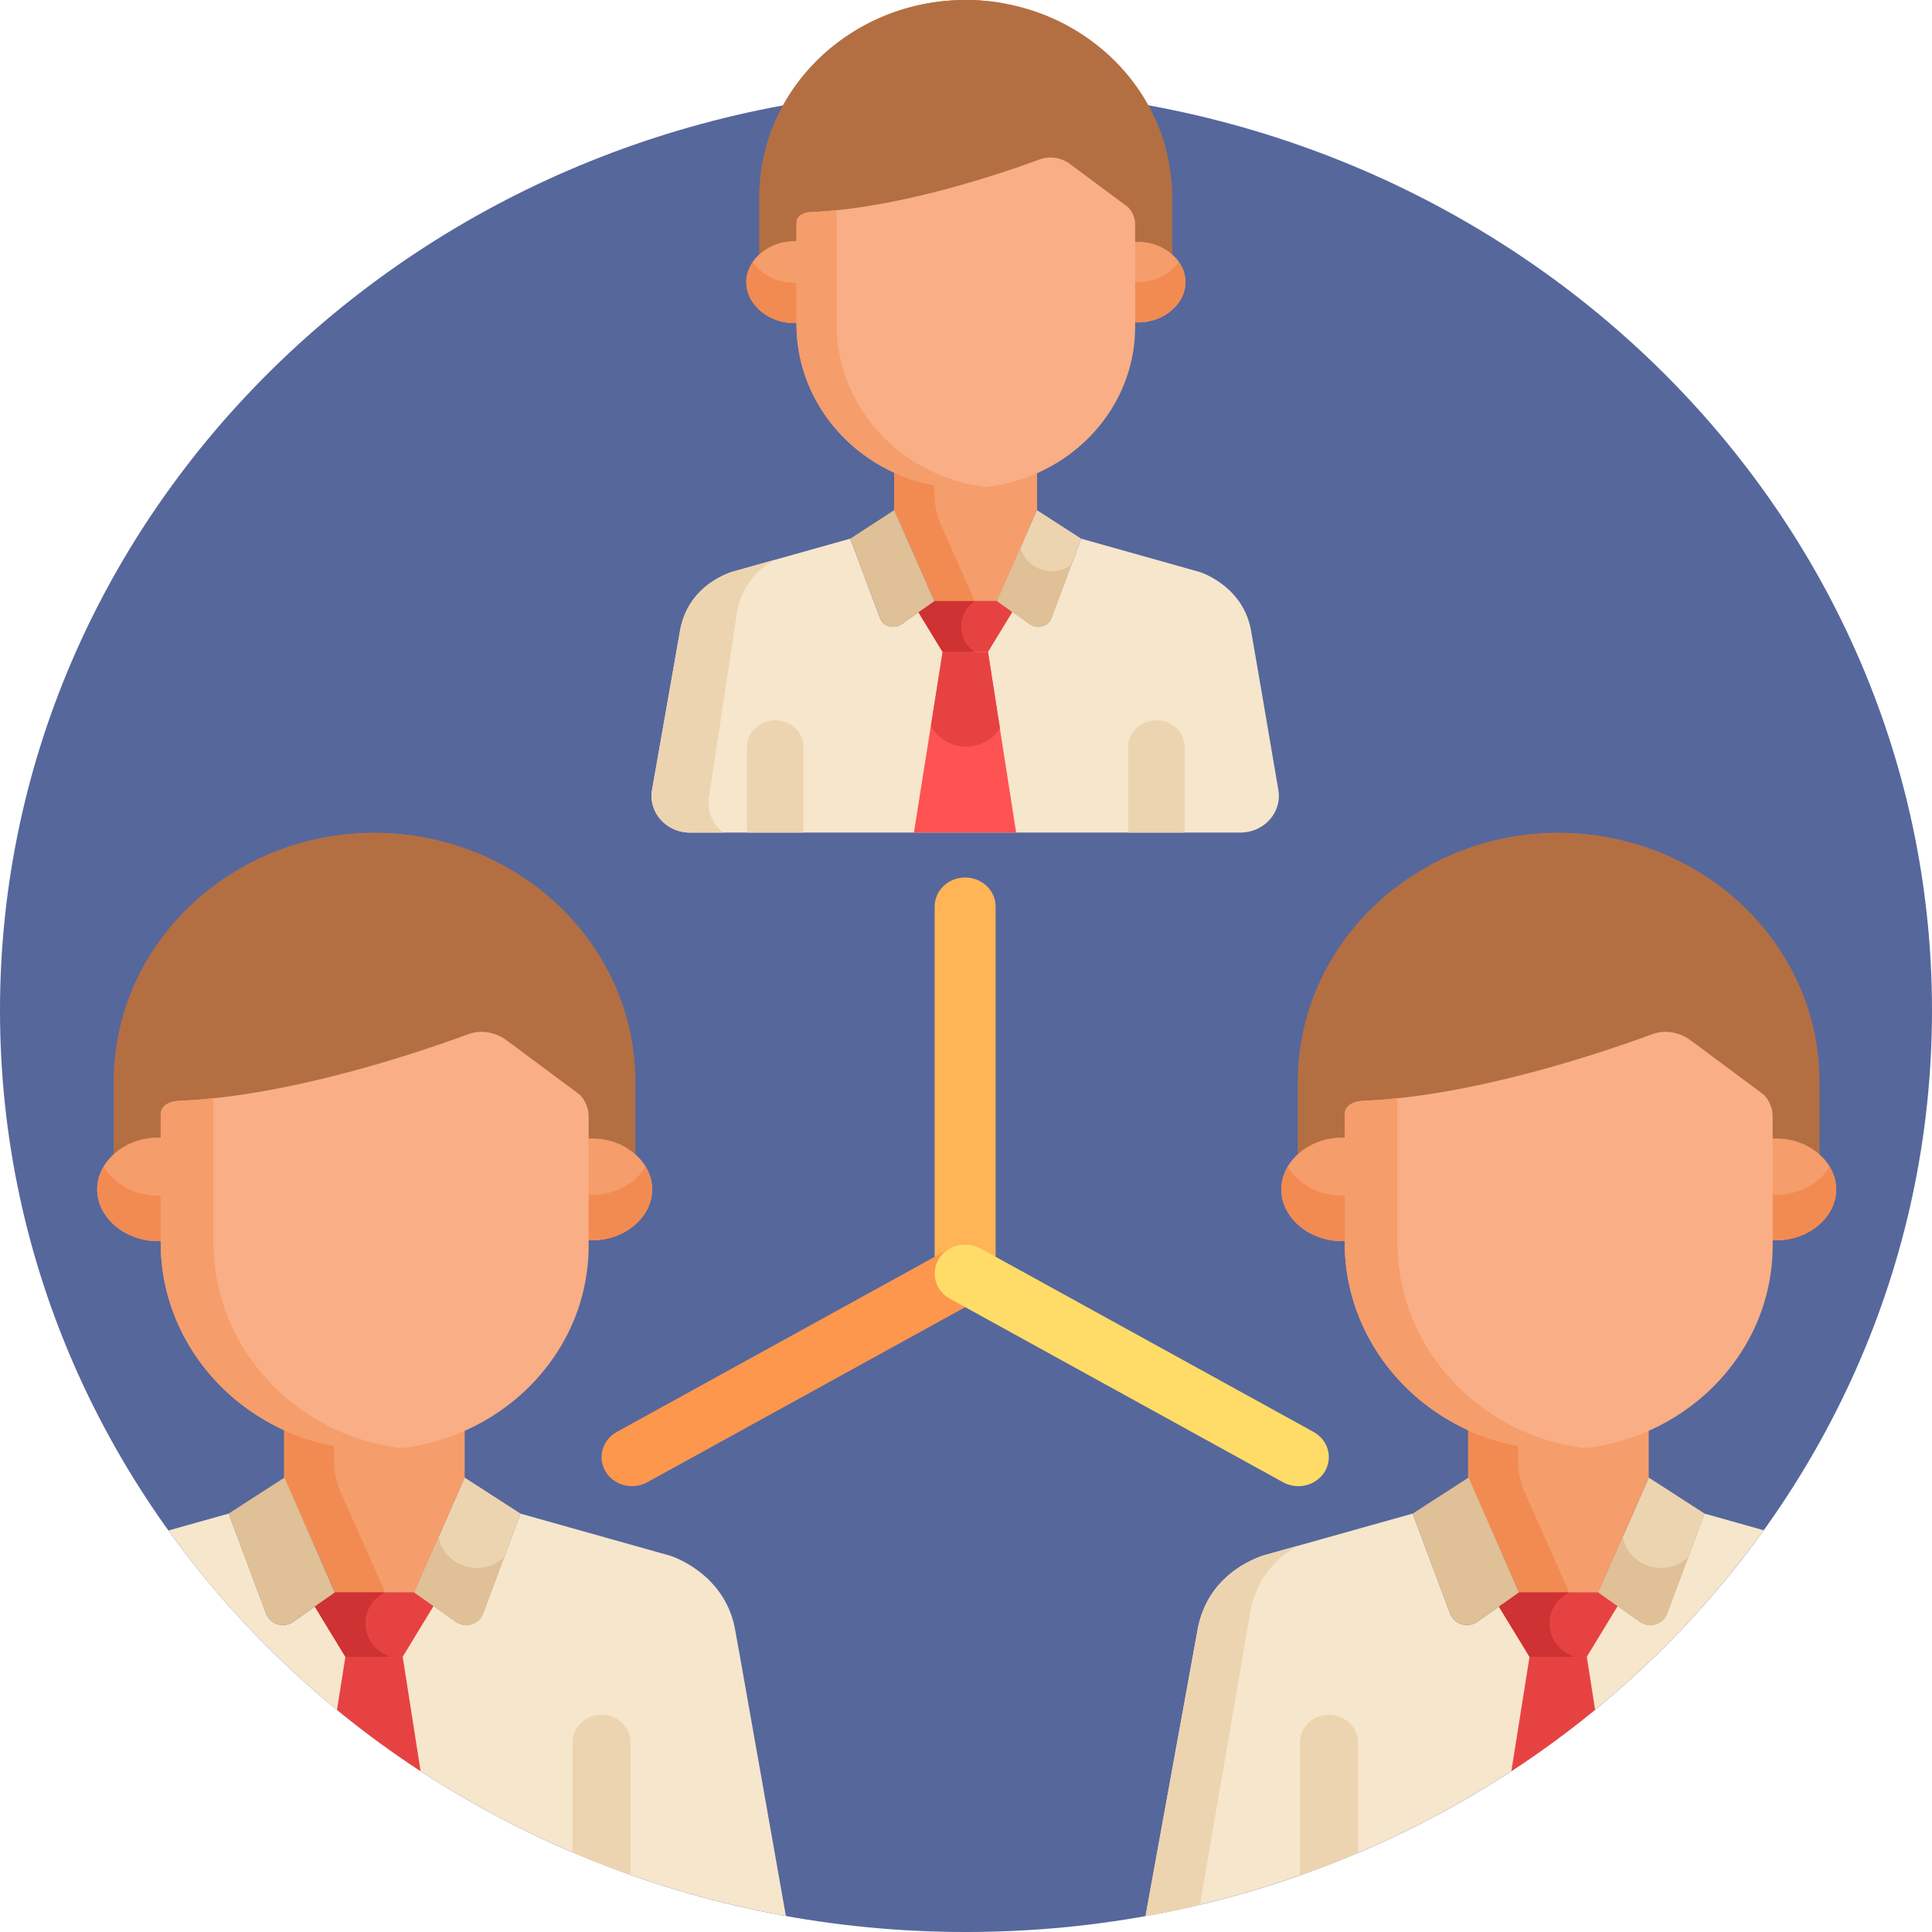 <svg width="72" height="72" fill="none" xmlns="http://www.w3.org/2000/svg"><path d="M72 37.657C72 56.624 55.882 72 36 72S0 56.624 0 37.657C0 18.689 16.118 3.313 36 3.313S72 18.69 72 37.657z" fill="#56679C"/><path d="M27.38 60.644c-.423-2.06-2.402-2.666-2.402-2.666s-5.38-1.514-5.584-1.57l-1.398 3.737c-.148.397-.657.545-1.013.294l-1.546-1.094h-2.95l-.012-.009.004.009-1.546 1.094c-.355.251-.864.103-1.013-.294l-1.398-3.738-2.245.63c5.28 7.355 13.481 12.65 23.01 14.364-.857-4.852-1.87-10.583-1.907-10.757z" fill="#F6E6CB"/><path d="M6.143 42.845V41.76c0-.469.62-.505.62-.505v-.001c4.133-.157 8.823-1.8 10.664-2.48.472-.175 1.004-.11 1.461.23l2.548 2.01s.341.29.341.839v1.026c.686-.057 1.466.154 1.901.52v-3.09c0-5.112-4.36-9.27-9.718-9.27s-9.718 4.158-9.718 9.27v3.078c.434-.371 1.215-.59 1.901-.542z" fill="#B36F42"/><path d="M7.953 41.17v-.861c0-4.507 3.389-8.27 7.862-9.1-.6-.111-1.22-.17-1.855-.17-5.358 0-9.718 4.158-9.718 9.27v3.078c.434-.371 1.215-.59 1.901-.542V41.76c0-.469.62-.505.62-.505v-.001c.393-.015.79-.044 1.19-.083z" fill="#B36F42"/><path d="M6.067 42.402c-1.297-.094-2.446.815-2.446 1.923 0 1.103 1.143 2.017 2.446 1.922v-3.845zm15.792.035v3.775c1.3.115 2.446-.791 2.446-1.887 0-1.1-1.153-2.002-2.446-1.888z" fill="#F59D6B"/><path d="M3.86 43.477c-.15.258-.239.544-.239.848 0 1.103 1.143 2.017 2.446 1.922v-1.693c-.946.068-1.805-.396-2.206-1.077zm18 1.04v1.694c1.298.116 2.445-.79 2.445-1.886 0-.304-.09-.592-.245-.848-.403.672-1.26 1.124-2.2 1.04z" fill="#F28B51"/><path d="M17.315 55.065l-1.878 4.28 1.547 1.093c.355.252.864.104 1.013-.294l1.398-3.738-2.08-1.341z" fill="#EDD4B0"/><path d="M14.344 53.795a8.152 8.152 0 0 1-3.753-.723v1.992c.194.438-.705-1.585 1.9 4.28h2.95l1.876-4.28V53.1a8.245 8.245 0 0 1-2.973.695z" fill="#F59D6B"/><path d="M12.453 54.508v-.848a8.088 8.088 0 0 1-1.862-.588v1.992c.194.438-.705-1.585 1.9 4.28h1.863c-.007-.015-1.68-3.784-1.674-3.767a2.641 2.641 0 0 1-.227-1.07z" fill="#F28B51"/><path d="M12.486 59.345l-.755.528 1.14 1.871h2.135l1.15-1.89-.72-.51h-2.95zm.073 4.376a35.995 35.995 0 0 0 3.115 2.283l-.666-4.26h-2.136l-.313 1.977z" fill="#E74242"/><path d="M21.596 40.788l-2.705-2.01c-.456-.338-.99-.404-1.461-.23-1.841.68-6.688 2.324-10.822 2.48l.001.002s-.62.035-.62.504v4.778c0 4.36 3.787 7.91 8.352 7.707 4.228-.188 7.596-3.518 7.596-7.598v-4.793c0-.549-.341-.84-.341-.84z" fill="#F9AE85"/><path d="M7.953 46.313V40.93c-.453.047-.903.082-1.345.099h.001s-.62.037-.62.506v4.778c0 4.36 3.787 7.91 8.352 7.707.206-.01.41-.028.611-.052-3.936-.471-6.999-3.735-6.999-7.655z" fill="#F59D6B"/><path d="M10.6 55.065l1.877 4.28-1.546 1.093c-.356.252-.865.104-1.013-.294L8.52 56.407l2.08-1.341z" fill="#E0C096"/><path d="M14.348 59.345h-1.862l-.755.528 1.14 1.871h1.692c-1.147-.356-1.287-1.859-.215-2.4z" fill="#CE3232"/><path d="M16.354 57.256l-.916 2.088 1.546 1.094c.355.251.864.104 1.013-.294l.792-2.118c-.832.802-2.27.347-2.435-.77z" fill="#E0C096"/><path d="M65.727 57.028l-2.207-.622c-.27.725-.947 2.533-1.398 3.738-.149.398-.658.545-1.013.294l-1.546-1.094h-2.95l-.012-.009.004.01-1.546 1.093c-.355.251-.864.104-1.013-.294l-1.399-3.738-5.598 1.571c-.726.259-2.044.955-2.402 2.667l-1.956 10.76c9.541-1.71 17.753-7.011 23.036-14.376z" fill="#F6E6CB"/><path d="M44.647 60.644l-1.956 10.76a37.302 37.302 0 0 0 2.028-.421l1.892-11.006c.266-1.269 1.059-1.978 1.748-2.367l-1.31.368c-.726.258-2.044.954-2.402 2.666z" fill="#EDD4B0"/><path d="M50.272 42.845V41.76c0-.469.62-.505.62-.505v-.001c4.134-.157 8.823-1.8 10.664-2.48.472-.175 1.005-.11 1.462.23l2.547 2.01s.341.29.341.839v1.026c.686-.057 1.466.154 1.901.52v-3.09c0-5.112-4.36-9.27-9.718-9.27s-9.718 4.158-9.718 9.27v3.078c.435-.371 1.215-.59 1.901-.542z" fill="#B36F42"/><path d="M52.082 41.17v-.861c0-4.507 3.388-8.27 7.862-9.1a10.161 10.161 0 0 0-1.855-.17c-5.358 0-9.718 4.158-9.718 9.27v3.078c.434-.371 1.215-.59 1.9-.542V41.76c0-.469.621-.505.621-.505v-.001c.392-.015.79-.044 1.19-.083z" fill="#B36F42"/><path d="M50.196 42.402c-1.297-.094-2.446.815-2.446 1.923 0 1.103 1.143 2.017 2.446 1.922v-3.845zm15.788.035v3.775c1.3.115 2.446-.791 2.446-1.887 0-1.1-1.153-2.002-2.446-1.888z" fill="#F59D6B"/><path d="M47.99 43.477c-.151.258-.24.544-.24.848 0 1.103 1.142 2.017 2.446 1.922v-1.693c-.946.068-1.805-.396-2.206-1.077zm17.994 1.04v1.694c1.3.116 2.446-.79 2.446-1.886 0-.304-.09-.592-.244-.848-.404.672-1.261 1.124-2.202 1.04z" fill="#F28B51"/><path d="M61.444 55.065l-1.878 4.28 1.546 1.093c.356.252.865.104 1.013-.294l1.399-3.738-2.08-1.341z" fill="#EDD4B0"/><path d="M58.468 53.795a8.155 8.155 0 0 1-3.753-.723v1.993l1.9 4.28h2.95l1.878-4.28V53.1a8.248 8.248 0 0 1-2.975.695z" fill="#F59D6B"/><path d="M56.578 54.508v-.848a8.106 8.106 0 0 1-1.863-.588v1.992l1.9 4.28h1.863l-1.673-3.767a2.632 2.632 0 0 1-.227-1.07z" fill="#F28B51"/><path d="M56.614 59.345l-.754.528L57 61.744h2.135l1.15-1.89-.72-.51h-2.95zm-.29 6.66a35.806 35.806 0 0 0 3.121-2.287l-.309-1.974h-2.135l-.677 4.262z" fill="#E74242"/><path d="M65.72 40.788l-2.704-2.01c-.457-.338-.99-.404-1.462-.23-1.84.68-6.687 2.324-10.821 2.48v.002s-.62.035-.62.504v4.778c0 4.36 3.788 7.91 8.352 7.707 4.23-.188 7.597-3.518 7.597-7.598v-4.793c0-.549-.341-.84-.341-.84z" fill="#F9AE85"/><path d="M52.078 46.313V40.93c-.454.047-.904.082-1.345.1 0 0-.62.036-.62.505v4.778c0 4.36 3.788 7.91 8.352 7.707a8.28 8.28 0 0 0 .611-.052c-3.935-.471-6.998-3.735-6.998-7.655z" fill="#F59D6B"/><path d="M54.729 55.065l1.877 4.28-1.546 1.093c-.355.252-.864.104-1.013-.294l-1.399-3.738 2.08-1.341z" fill="#E0C096"/><path d="M58.477 59.345h-1.863l-.754.528L57 61.744h1.692c-1.148-.356-1.287-1.859-.215-2.4z" fill="#CE3232"/><path d="M60.483 57.256l-.917 2.088 1.546 1.094c.356.251.865.104 1.013-.294l.793-2.118c-.832.802-2.271.347-2.435-.77z" fill="#E0C096"/><path d="M35.968 48.547c-.628 0-1.136-.486-1.136-1.084V33.784c0-.598.508-1.083 1.136-1.083.628 0 1.136.485 1.136 1.083v13.679c0 .598-.509 1.084-1.136 1.084z" fill="#FFB456"/><path d="M22.57 54.844c-.314-.519-.127-1.181.416-1.48l12.417-6.84c.544-.299 1.239-.121 1.552.397.314.518.128 1.18-.416 1.48L24.122 55.24c-.541.298-1.237.124-1.552-.396z" fill="#FC974D"/><path d="M47.817 55.24L35.4 48.4c-.543-.298-.73-.961-.416-1.479.314-.519 1.009-.696 1.552-.397l12.417 6.84c.543.299.73.961.416 1.48-.315.52-1.01.695-1.552.396z" fill="#FFDC67"/><path d="M49.527 63.906c-.597 0-1.082.462-1.082 1.032v4.955a36.805 36.805 0 0 0 2.164-.84v-4.115c0-.57-.485-1.032-1.082-1.032zm-27.11 0c-.597 0-1.081.462-1.081 1.032v4.092c.71.302 1.43.583 2.163.842v-4.934c0-.57-.484-1.032-1.082-1.032z" fill="#EDD4B0"/><path d="M46.61 23.427c-.334-1.63-1.9-2.11-1.9-2.11l-4.419-1.243-1.106 2.958c-.118.315-.52.431-.802.233l-1.223-.866h-2.334l-.01-.007.003.007-1.224.866c-.28.198-.684.082-.801-.233l-1.107-2.958-4.43 1.244c-.574.204-1.617.755-1.9 2.11L24.3 29.435c-.146.834.528 1.593 1.415 1.593h20.51c.885 0 1.558-.754 1.416-1.586-.37-2.178-.997-5.848-1.031-6.016z" fill="#F6E6CB"/><path d="M26.421 29.71l1.055-6.968c.21-1.005.839-1.567 1.384-1.874l-1.602.45c-.576.204-1.618.755-1.902 2.11l-1.055 6.008c-.146.834.528 1.593 1.414 1.593h1.26a1.336 1.336 0 0 1-.554-1.319z" fill="#EDD4B0"/><path d="M36.295 18.008a6.448 6.448 0 0 1-2.97-.572v1.577l1.503 3.387h2.334l1.486-3.387v-1.555a6.528 6.528 0 0 1-2.353.55z" fill="#F59D6B"/><path d="M35.078 19.59a2.964 2.964 0 0 1-.256-1.204v-.48a6.387 6.387 0 0 1-1.497-.47v1.577l1.503 3.387h1.497c-1.71-3.85-1.12-2.522-1.247-2.81z" fill="#F28B51"/><path d="M34.824 22.4l-.597.417.902 1.48h1.69l.91-1.494-.57-.404h-2.335z" fill="#E74242"/><path d="M36.817 24.298h-1.69l-1.068 6.732h3.81l-1.052-6.732z" fill="#FF5252"/><path d="M44.149 31.03v-3.182c0-.556-.472-1.006-1.055-1.006s-1.055.45-1.055 1.006v3.182h2.11zm-14.203 0v-3.182c0-.556-.472-1.006-1.055-1.006s-1.055.45-1.055 1.006v3.182h2.11z" fill="#EDD4B0"/><path d="M37.266 27.143l-.445-2.845h-1.69l-.436 2.749c.513.985 1.967 1.055 2.57.096z" fill="#E74242"/><path d="M36.323 22.4h-1.499l-.597.417.902 1.48h1.191a1.148 1.148 0 0 1 .003-1.898z" fill="#CE3232"/><path d="M38.646 19.013l-1.486 3.386 1.223.866c.282.199.685.082.802-.232l1.106-2.959-1.645-1.061z" fill="#EDD4B0"/><path d="M33.322 19.013l1.497 3.386-1.223.866c-.281.199-.684.082-.802-.232l-1.106-2.959 1.634-1.061zm4.713 1.391L37.16 22.4l1.223.866c.282.199.684.082.802-.233l.744-1.987c-.69.514-1.7.165-1.894-.642z" fill="#E0C096"/><path d="M29.805 9.343v-.858c0-.372.491-.4.491-.4v-.001c3.27-.124 6.982-1.425 8.438-1.962a1.206 1.206 0 0 1 1.156.182l2.016 1.59s.27.23.27.664v.812c.543-.046 1.16.122 1.505.412V7.336C43.68 3.291 40.23 0 35.99 0S28.3 3.291 28.3 7.336v2.436c.344-.294.96-.466 1.504-.43z" fill="#B36F42"/><path d="M31.171 8.024v-.688c0-3.577 2.699-6.563 6.255-7.206A8.011 8.011 0 0 0 35.99 0c-4.24 0-7.69 3.291-7.69 7.336v2.436c.344-.294.96-.466 1.504-.43v-.857c0-.372.491-.4.491-.4v-.001c.288-.011.581-.032.875-.06z" fill="#B36F42"/><path d="M29.747 8.993c-1.026-.075-1.934.644-1.934 1.521 0 .874.904 1.597 1.934 1.522V8.993zm12.495.028v2.987c1.028.091 1.936-.626 1.936-1.493 0-.872-.913-1.584-1.936-1.494z" fill="#F59D6B"/><path d="M28.05 9.764c-.15.222-.238.479-.238.75 0 .873.904 1.597 1.935 1.522v-1.502c-.71.052-1.361-.275-1.696-.77zm14.192.742v1.502c1.028.09 1.936-.627 1.936-1.493 0-.273-.09-.53-.243-.751-.338.486-.987.805-1.693.742z" fill="#F28B51"/><path d="M42.034 7.716l-2.141-1.59a1.206 1.206 0 0 0-1.156-.182c-1.457.538-5.292 1.839-8.563 1.962v.001s-.49.029-.49.4v3.78c0 3.45 2.997 6.26 6.609 6.099 3.346-.149 6.01-2.783 6.01-6.013V8.38c0-.433-.27-.664-.27-.664z" fill="#F9AE85"/><path d="M31.175 12.087V7.834c-.337.034-.672.06-1 .071v.001s-.491.03-.491.4v3.78c0 3.45 2.997 6.26 6.61 6.1.15-.007.3-.02.449-.038-3.129-.36-5.568-2.95-5.568-6.061z" fill="#F59D6B"/></svg>